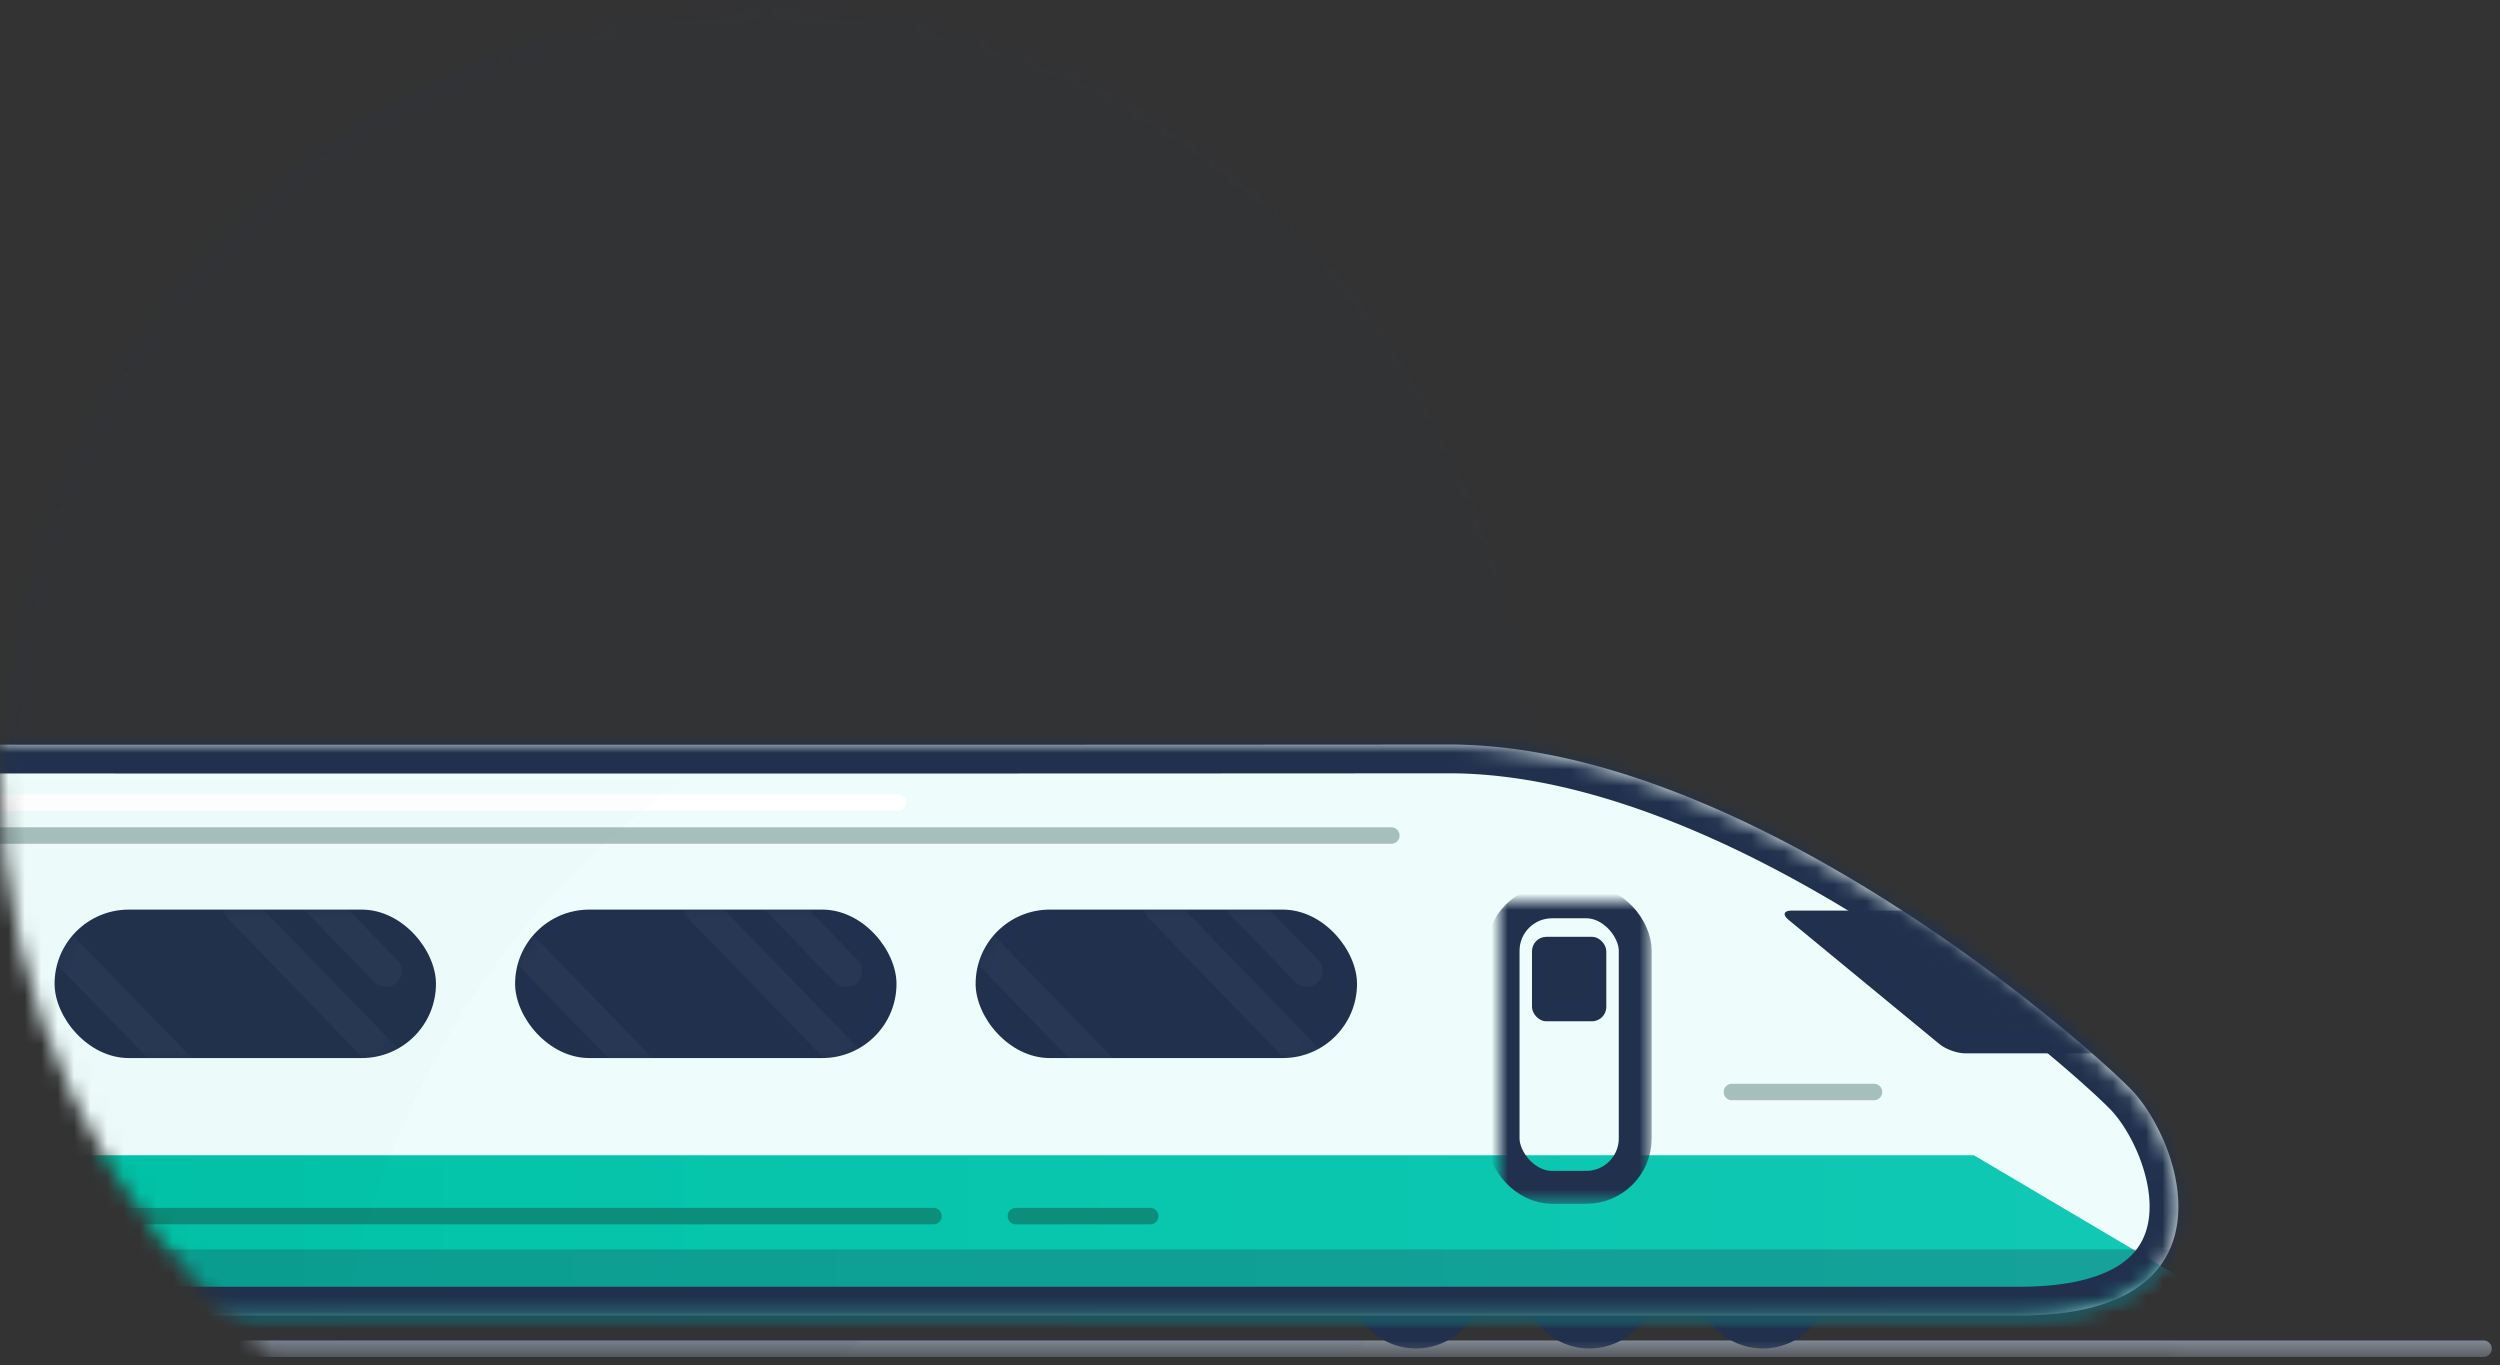 <svg width="152" height="83" viewBox="0 0 152 83" xmlns="http://www.w3.org/2000/svg" xmlns:xlink="http://www.w3.org/1999/xlink"><rect x="0" y="0" width="152" height="83" fill="#333333" stroke="none"/><title>Group 3</title><defs><path d="M132.09 82.523H168V34.219H91.577C86.105 14.483 68.058 0 46.639 0 20.88 0 0 20.945 0 46.782c0 14.313 6.408 27.125 16.504 35.706H132.09v.035z" id="c"/><path d="M165.553 20.93c3.106 3.152 6.761 13.786-6.75 13.786H.704A.706.706 0 0 1 0 34.023V5.253A5.248 5.248 0 0 1 5.254.003S86.43.032 124.093 0c17.962-.016 38.353 17.779 41.46 20.93z" id="e"/><linearGradient x1="159.432%" y1="28.981%" x2="26.068%" y2="28.981%" id="f"><stop stop-color="#1ECDC0" offset="0%"/><stop stop-color="#01C3A7" offset="100%"/></linearGradient><rect id="h" width="23.189" height="9.026" rx="4.513"/><rect id="j" width="23.189" height="9.026" rx="4.513"/><rect id="l" width="23.189" height="9.026" rx="4.513"/><rect id="a" x=".212" y=".007" width="8.034" height="17.358" rx="2.975"/><mask id="n" x="-1" y="-1" width="10.034" height="19.358"><path fill="#fff" d="M-.788-.993H9.246v19.358H-.788z"/><use xlink:href="#a"/></mask><path d="M165.553 20.93c3.106 3.152 6.761 13.786-6.75 13.786H.704A.706.706 0 0 1 0 34.023V5.253A5.248 5.248 0 0 1 5.254.003S86.43.032 124.093 0c17.962-.016 38.353 17.779 41.46 20.93z" id="b"/><mask id="o" x="0" y="0" width="168.466" height="34.716" fill="#fff"><use xlink:href="#b"/></mask></defs><g fill="none" fill-rule="evenodd"><mask id="d" fill="#fff"><use xlink:href="#c"/></mask><path d="M151 82H-24" stroke="#808892" stroke-linecap="round" mask="url(#d)"/><path d="M70.13 93.564c13.846-8.705 23.148-24.869 23.148-43.371C93.278 22.473 72.397 0 46.638 0 20.882 0 0 22.472 0 50.193c0 18.502 9.302 34.666 23.148 43.37H70.13z" fill-opacity=".193" fill="#20406B" opacity=".4" mask="url(#d)"/><ellipse fill="#21314D" opacity=".233" mask="url(#d)" cx="18.555" cy="47.788" rx="47.642" ry="47.788"/><g mask="url(#d)"><g transform="translate(-36.02 45.267)"><path d="M143.2 36.721c2.232 0 4.041-1.824 4.041-4.074s-1.81-4.073-4.041-4.073c-2.232 0-4.041 1.823-4.041 4.073 0 2.25 1.809 4.074 4.04 4.074zm-10.542 0c2.231 0 4.04-1.824 4.04-4.074s-1.809-4.073-4.04-4.073c-2.232 0-4.042 1.823-4.042 4.073 0 2.25 1.81 4.074 4.042 4.074zm-10.543 0c2.232 0 4.041-1.824 4.041-4.074s-1.809-4.073-4.04-4.073c-2.233 0-4.042 1.823-4.042 4.073 0 2.25 1.81 4.074 4.041 4.074zm-91.367 0c2.232 0 4.042-1.824 4.042-4.074s-1.81-4.073-4.042-4.073c-2.231 0-4.04 1.823-4.04 4.073 0 2.25 1.809 4.074 4.04 4.074zm-10.542 0c2.232 0 4.041-1.824 4.041-4.074s-1.809-4.073-4.04-4.073c-2.233 0-4.042 1.823-4.042 4.073 0 2.25 1.81 4.074 4.041 4.074zm-10.542 0c2.232 0 4.041-1.824 4.041-4.074s-1.81-4.073-4.041-4.073c-2.232 0-4.041 1.823-4.041 4.073 0 2.25 1.809 4.074 4.04 4.074z" fill="#21314D"/><mask id="g" fill="#fff"><use xlink:href="#e"/></mask><use fill="#EEFDFB" xlink:href="#e"/><path fill="url(#f)" mask="url(#g)" d="M-3.866 24.974h159.902l16.155 9.558v5.852H-3.866z"/><path fill-opacity=".25" fill="#21314D" mask="url(#g)" d="M-3.866 30.699h176.057v8.679H-3.866z"/><g mask="url(#g)"><g transform="translate(67.338 10.037)"><mask id="i" fill="#fff"><use xlink:href="#h"/></mask><use fill="#21314D" xlink:href="#h"/><path d="M-1.268.487l8.826 9.114M11.219-.145l8.825 9.114M11.31-5.376l8.826 9.114" stroke="#D1E2FF" stroke-width="1.925" stroke-linecap="round" opacity=".2" mask="url(#i)"/></g></g><g mask="url(#g)"><g transform="translate(95.338 10.037)"><mask id="k" fill="#fff"><use xlink:href="#j"/></mask><use fill="#21314D" xlink:href="#j"/><path d="M-1.268.487l8.826 9.114M11.219-.145l8.825 9.114M11.31-5.376l8.826 9.114" stroke="#D1E2FF" stroke-width="1.925" stroke-linecap="round" opacity=".2" mask="url(#k)"/></g></g><g mask="url(#g)"><g transform="translate(39.338 10.037)"><mask id="m" fill="#fff"><use xlink:href="#l"/></mask><use fill="#21314D" xlink:href="#l"/><path d="M-1.268.487l8.826 9.114M11.219-.145l8.825 9.114M11.31-5.376l8.826 9.114" stroke="#D1E2FF" stroke-width="1.925" stroke-linecap="round" opacity=".2" mask="url(#m)"/></g></g><path d="M26.328 28.673h66.45M97.787 28.673h8.168" stroke="#0B8E7A" stroke-linecap="round" mask="url(#g)"/><path d="M26.328 5.533h94.286" stroke="#A4BFBC" stroke-linecap="round" mask="url(#g)"/><path d="M-3.672 3.533h94.286" stroke="#FFF" stroke-linecap="round" mask="url(#g)"/><path d="M141.32 21.127h8.64" stroke="#A4BFBC" stroke-linecap="round" mask="url(#g)"/><g mask="url(#g)"><g transform="translate(127.196 9.558)"><use stroke="#21314D" mask="url(#n)" stroke-width="2" xlink:href="#a"/><rect fill="#21314D" x="1.969" y="2.133" width="4.518" height="5.137" rx=".875"/></g></g><path d="M144.754 10.652c-.373-.307-.278-.556.197-.556h26.368c.482 0 .872.396.872.88v6.92c0 .485-.4.88-.871.88h-15.828c-.481 0-1.175-.251-1.547-.557l-9.191-7.567z" fill="#21314D" mask="url(#g)"/><path d="M-14.161-5.03h70.209s-.223 34.143 35.232 47.285H-14.161V-5.03z" fill="#000" opacity=".087" mask="url(#g)" transform="matrix(1 0 0 -1 0 37.224)"/><use stroke="#21314D" mask="url(#o)" stroke-width="3.5" xlink:href="#b"/></g></g></g></svg>